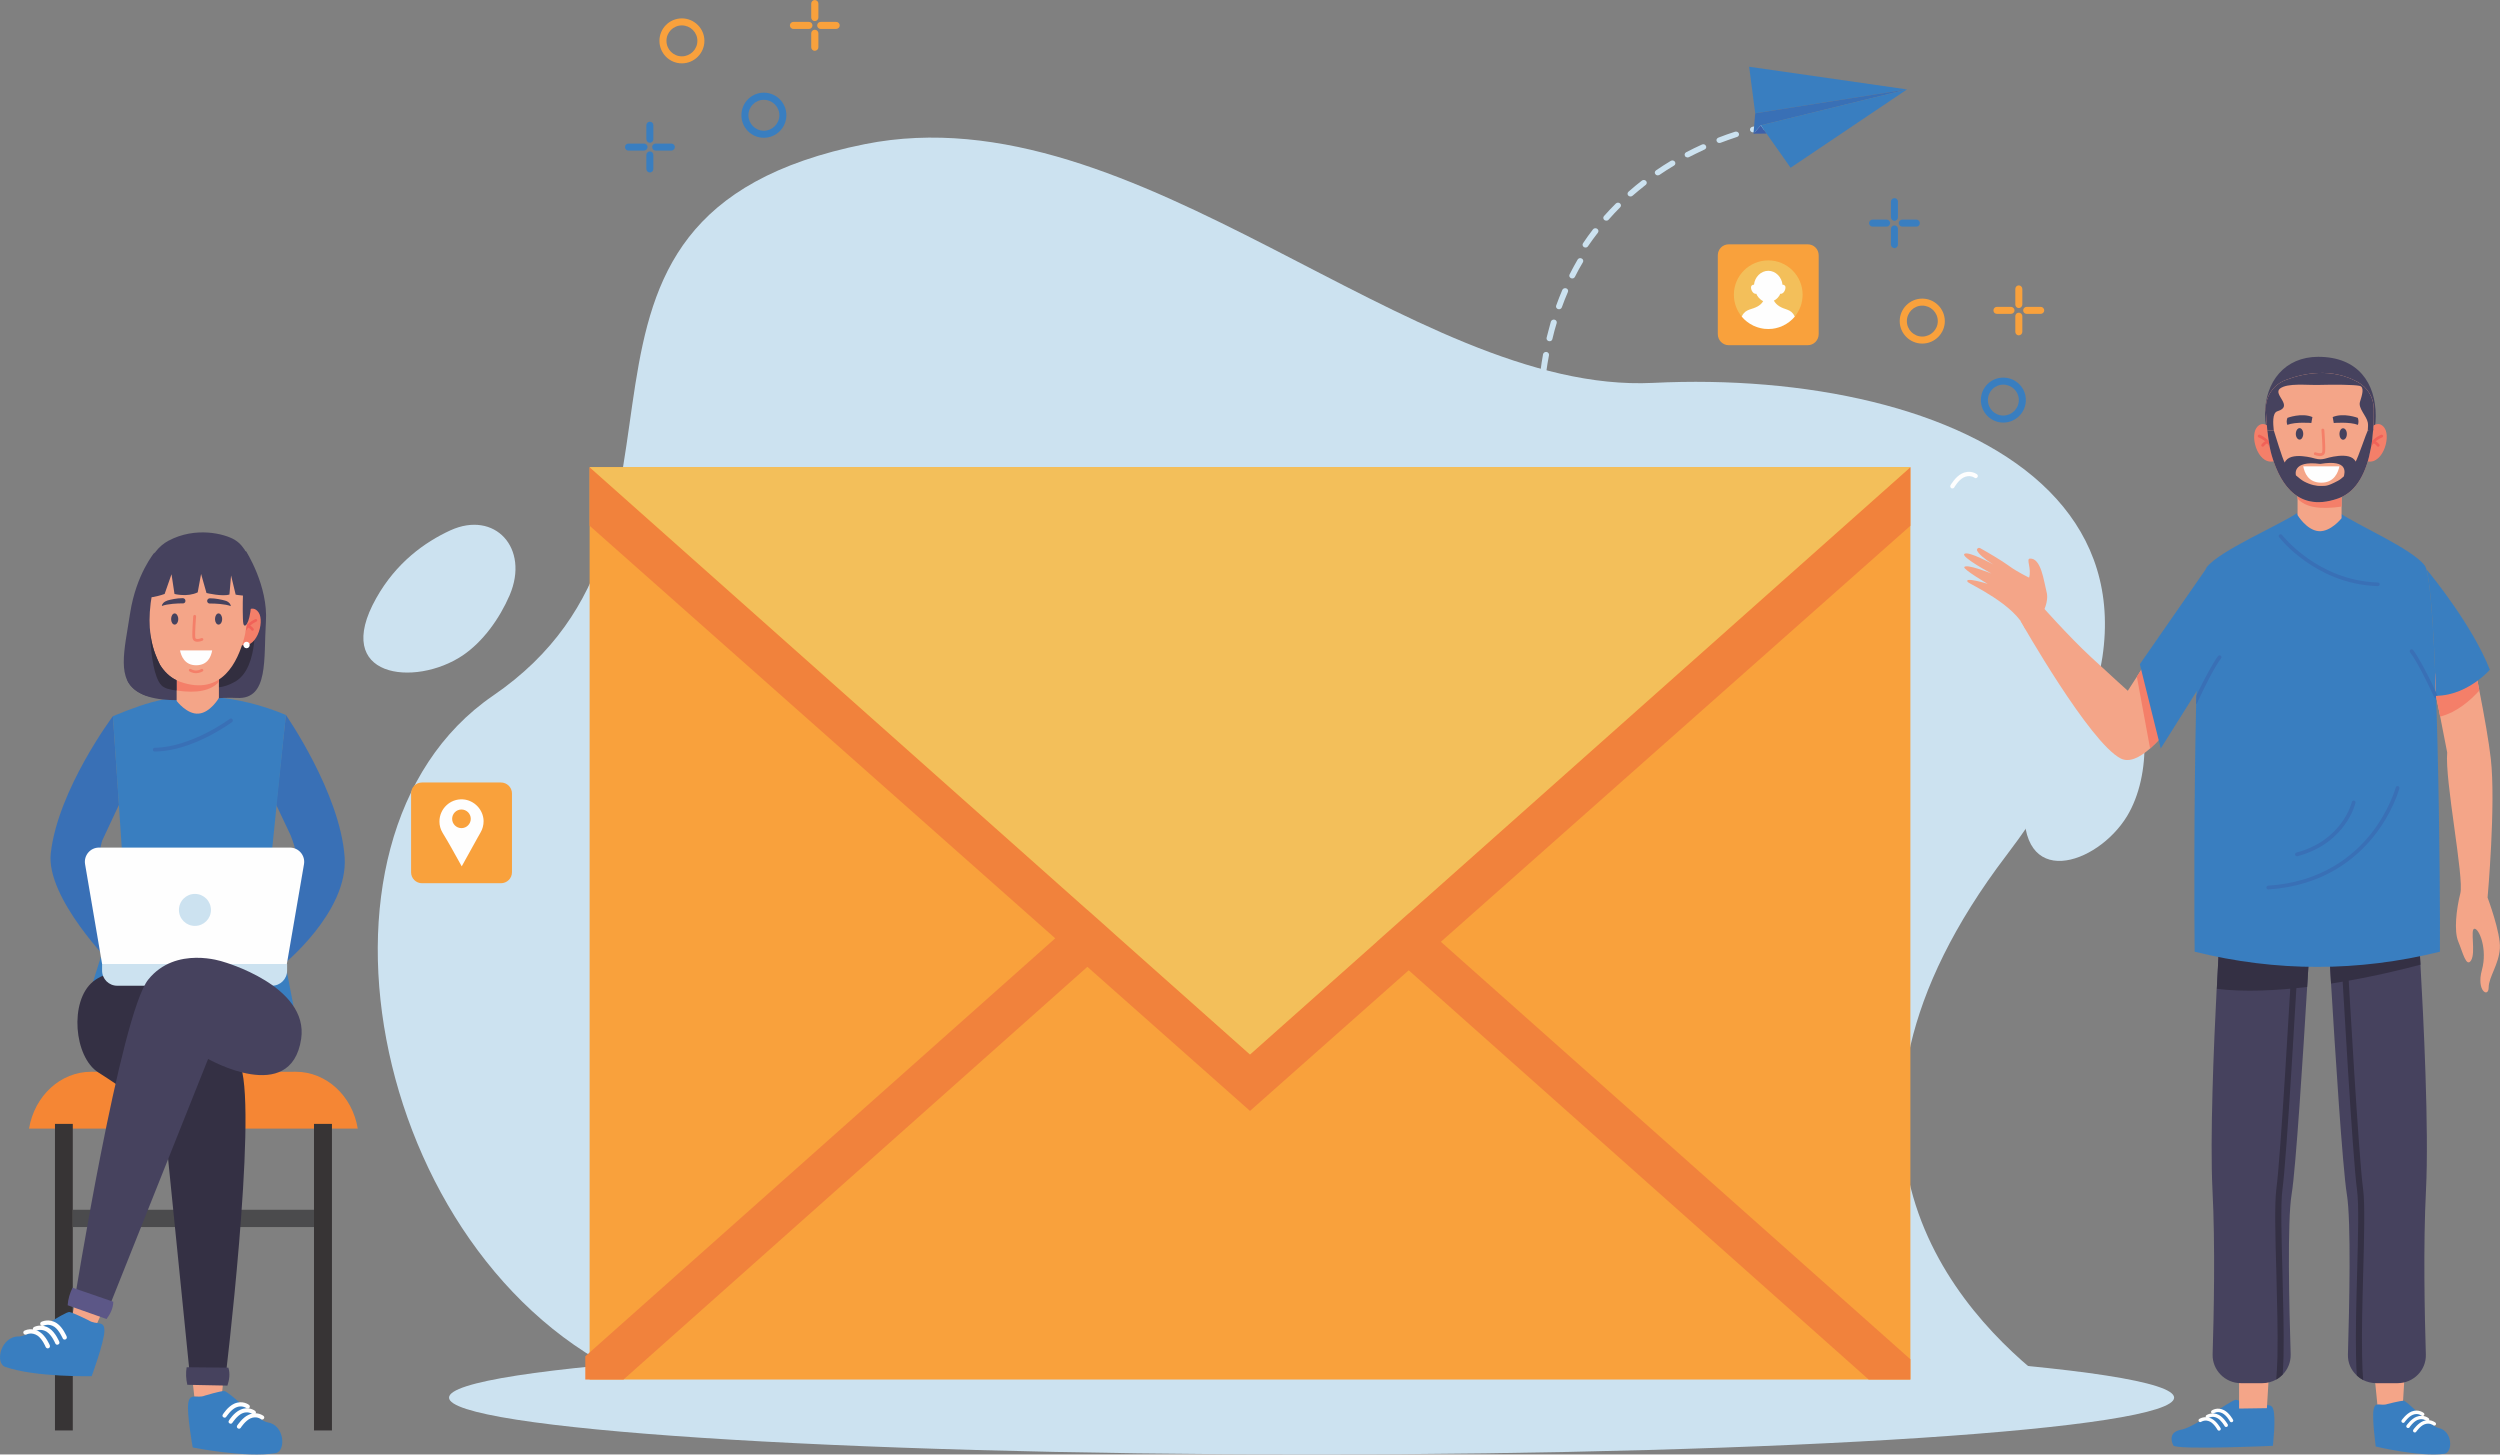 <?xml version="1.0" encoding="UTF-8"?>
<!DOCTYPE svg PUBLIC "-//W3C//DTD SVG 1.1//EN" "http://www.w3.org/Graphics/SVG/1.1/DTD/svg11.dtd">
<!-- Creator: CorelDRAW X6 -->
<svg xmlns="http://www.w3.org/2000/svg" xml:space="preserve" width="18.826in" height="10.953in" version="1.1" style="shape-rendering:geometricPrecision; text-rendering:geometricPrecision; image-rendering:optimizeQuality; fill-rule:evenodd; clip-rule:evenodd"
viewBox="0 0 18512 10770"
 xmlns:xlink="http://www.w3.org/1999/xlink">
 <rect x="0" y="0" width="18512" height="10770" fill="#808080" stroke="none"/>
 <defs>
  <style type="text/css">
   <![CDATA[
    .fil16 {fill:#322E3F;fill-rule:nonzero}
    .fil13 {fill:#343044;fill-rule:nonzero}
    .fil4 {fill:#393745;fill-rule:nonzero}
    .fil7 {fill:#3970B6;fill-rule:nonzero}
    .fil6 {fill:#397EC0;fill-rule:nonzero}
    .fil8 {fill:#3D60AA;fill-rule:nonzero}
    .fil14 {fill:#46425E;fill-rule:nonzero}
    .fil15 {fill:#5C5787;fill-rule:nonzero}
    .fil0 {fill:#CCE2F0;fill-rule:nonzero}
    .fil18 {fill:#F16258;fill-rule:nonzero}
    .fil2 {fill:#F1823C;fill-rule:nonzero}
    .fil3 {fill:#F3BF5A;fill-rule:nonzero}
    .fil17 {fill:#F47F69;fill-rule:nonzero}
    .fil12 {fill:#F4A588;fill-rule:nonzero}
    .fil1 {fill:#F9A13C;fill-rule:nonzero}
    .fil5 {fill:#FEFEFE;fill-rule:nonzero}
    .fil10 {fill:#373435;fill-rule:nonzero}
    .fil11 {fill:#4B4B4D;fill-rule:nonzero}
    .fil9 {fill:#F58634;fill-rule:nonzero}
   ]]>
  </style>
 </defs>
 <g id="Layer_x0020_1">
  <path class="fil0" d="M15179 10246c-698,-531 -1893,-1848 -320,-3915 1946,-2557 -384,-3606 -2618,-3496 -1796,88 -3819,-2171 -5836,-1768 -2677,536 -939,2842 -2754,4084 -1548,1060 -884,4288 1131,5095l10397 0z"/>
  <path class="fil0" d="M15879 5492c-10,-379 -363,-526 -599,-252 -135,158 -264,384 -288,686 -54,676 537,480 758,118 94,-155 135,-360 129,-552z"/>
  <path class="fil0" d="M3774 4407c149,-349 -110,-630 -439,-480 -189,87 -401,238 -549,502 -333,591 286,661 639,425 150,-101 273,-271 349,-447z"/>
  <path class="fil0" d="M16099 10349c0,232 -2859,421 -6387,421 -3528,0 -6387,-189 -6387,-421 0,-232 2859,-420 6387,-420 3528,0 6387,188 6387,420z"/>
  <polygon class="fil1" points="4366,10215 14146,10215 14146,3459 4366,3459 "/>
  <polygon class="fil2" points="14146,3460 14146,3893 9256,8226 4366,3893 4366,3460 9256,7808 "/>
  <polygon class="fil2" points="8281,6955 4617,10215 4334,10215 4334,10043 8071,6719 "/>
  <polygon class="fil2" points="14146,10065 14146,10215 13837,10215 10173,6955 10383,6719 "/>
  <polygon class="fil3" points="4366,3459 9256,7808 14146,3459 "/>
  <polygon class="fil4" points="11786,823 11786,823 11786,822 "/>
  <path class="fil1" d="M13386 2556l-585 0c-45,0 -81,-37 -81,-82l0 -584c0,-45 36,-81 81,-81l585 0c45,0 81,36 81,81l0 584c0,45 -36,82 -81,82z"/>
  <path class="fil3" d="M13348 2182c0,62 -22,118 -58,162 -47,56 -118,92 -196,92 -79,0 -150,-36 -197,-92 -36,-44 -58,-100 -58,-162 0,-140 114,-254 255,-254 140,0 254,114 254,254z"/>
  <path class="fil5" d="M13290 2344c-47,56 -118,92 -196,92 -79,0 -150,-36 -197,-92l4 -7c5,-11 13,-20 22,-28 9,-7 20,-13 32,-17 41,-13 79,-25 101,-62 -26,-13 -44,-37 -51,-55 -29,6 -49,-47 -34,-61 6,-5 12,-7 17,-6 5,-55 50,-103 106,-103 55,0 100,48 105,103 5,-1 11,1 17,6 15,14 -5,67 -34,61 -6,20 -28,43 -47,51 21,37 56,53 97,66 12,4 23,10 32,17 9,8 17,17 22,28l4 7z"/>
  <path class="fil1" d="M3709 6540l-584 0c-45,0 -81,-36 -81,-81l0 -584c0,-45 36,-81 81,-81l584 0c45,0 82,36 82,81l0 584c0,45 -37,81 -82,81z"/>
  <path class="fil5" d="M3417 6132c-38,0 -69,-31 -69,-69 0,-38 31,-69 69,-69 38,0 69,31 69,69 0,38 -31,69 -69,69zm11 -213c-95,-6 -174,70 -174,164 0,30 8,58 23,83 21,36 44,72 64,109l78 140 118 -213c7,-13 14,-25 21,-37 15,-25 23,-55 23,-86 -2,-84 -69,-154 -153,-160z"/>
  <path class="fil6" d="M14834 3077c63,0 115,-51 115,-115 0,-63 -52,-114 -115,-114 -63,0 -114,51 -114,114 0,64 51,115 114,115zm0 -281c92,0 167,74 167,166 0,92 -75,167 -167,167 -92,0 -166,-75 -166,-167 0,-92 74,-166 166,-166z"/>
  <path class="fil1" d="M14234 2492c63,0 115,-51 115,-114 0,-64 -52,-115 -115,-115 -63,0 -114,51 -114,115 0,63 51,114 114,114zm0 -281c92,0 167,75 167,167 0,91 -75,166 -167,166 -92,0 -167,-75 -167,-166 0,-92 75,-167 167,-167z"/>
  <path class="fil6" d="M14028 1669c15,0 26,12 26,26l0 116c0,14 -11,26 -26,26 -14,0 -26,-12 -26,-26l0 -116c0,-14 12,-26 26,-26z"/>
  <path class="fil6" d="M14028 1467c15,0 26,12 26,26l0 116c0,14 -11,26 -26,26 -14,0 -26,-12 -26,-26l0 -116c0,-14 12,-26 26,-26z"/>
  <path class="fil6" d="M13866 1626l104 0c14,0 26,12 26,26 0,14 -12,26 -26,26l-104 0c-14,0 -26,-12 -26,-26 0,-14 12,-26 26,-26z"/>
  <path class="fil6" d="M14086 1626l104 0c15,0 26,12 26,26 0,14 -11,26 -26,26l-104 0c-14,0 -26,-12 -26,-26 0,-14 12,-26 26,-26z"/>
  <path class="fil1" d="M14949 2315c14,0 26,12 26,26l0 116c0,14 -12,26 -26,26 -15,0 -26,-12 -26,-26l0 -116c0,-14 11,-26 26,-26z"/>
  <path class="fil1" d="M14949 2113c14,0 26,12 26,27l0 115c0,14 -12,26 -26,26 -15,0 -26,-12 -26,-26l0 -115c0,-15 11,-27 26,-27z"/>
  <path class="fil1" d="M14787 2272l103 0c15,0 27,12 27,26 0,15 -12,26 -27,26l-103 0c-15,0 -26,-11 -26,-26 0,-14 11,-26 26,-26z"/>
  <path class="fil1" d="M15007 2272l104 0c14,0 26,12 26,26 0,15 -12,26 -26,26l-104 0c-14,0 -26,-11 -26,-26 0,-14 12,-26 26,-26z"/>
  <path class="fil6" d="M5656 739c-63,0 -114,51 -114,114 0,63 51,115 114,115 63,0 115,-52 115,-115 0,-63 -52,-114 -115,-114zm0 -53c92,0 167,75 167,167 0,92 -75,167 -167,167 -92,0 -166,-75 -166,-167 0,-92 74,-167 166,-167z"/>
  <path class="fil1" d="M5049 188c-63,0 -114,51 -114,114 0,64 51,115 114,115 63,0 115,-51 115,-115 0,-63 -52,-114 -115,-114zm0 -52c92,0 167,75 167,166 0,92 -75,167 -167,167 -92,0 -166,-75 -166,-167 0,-91 74,-166 166,-166z"/>
  <path class="fil6" d="M4829 1089c0,14 12,26 26,26l116 0c14,0 26,-12 26,-26 0,-15 -12,-26 -26,-26l-116 0c-14,0 -26,11 -26,26z"/>
  <path class="fil6" d="M4628 1089c0,14 11,26 26,26l115 0c14,0 26,-12 26,-26 0,-15 -12,-26 -26,-26l-115 0c-15,0 -26,11 -26,26z"/>
  <path class="fil6" d="M4786 927l0 103c0,15 12,27 26,27 15,0 26,-12 26,-27l0 -103c0,-15 -11,-26 -26,-26 -14,0 -26,11 -26,26z"/>
  <path class="fil6" d="M4786 1147l0 104c0,14 12,26 26,26 15,0 26,-12 26,-26l0 -104c0,-14 -11,-26 -26,-26 -14,0 -26,12 -26,26z"/>
  <path class="fil1" d="M6051 188c0,14 11,26 26,26l115 0c14,0 26,-12 26,-26 0,-14 -12,-26 -26,-26l-115 0c-15,0 -26,12 -26,26z"/>
  <path class="fil1" d="M5849 188c0,14 11,26 26,26l115 0c15,0 26,-12 26,-26 0,-14 -11,-26 -26,-26l-115 0c-15,0 -26,12 -26,26z"/>
  <path class="fil1" d="M6007 26l0 104c0,14 12,26 26,26 15,0 27,-12 27,-26l0 -104c0,-14 -12,-26 -27,-26 -14,0 -26,12 -26,26z"/>
  <path class="fil1" d="M6007 246l0 104c0,14 12,26 26,26 15,0 27,-12 27,-26l0 -104c0,-14 -12,-26 -27,-26 -14,0 -26,12 -26,26z"/>
  <path class="fil0" d="M12975 979c3,1 7,1 11,0 39,-10 62,-14 63,-14 12,-2 19,-12 17,-24 -2,-11 -13,-18 -25,-16 -1,0 -25,4 -66,14 -12,3 -19,14 -16,25 2,8 8,13 16,15z"/>
  <path class="fil0" d="M11721 1942c-21,35 -41,71 -59,108 -5,9 -15,14 -25,11l-4 -1c-11,-5 -16,-17 -11,-27 19,-38 39,-75 60,-111 6,-10 19,-14 30,-8 11,5 15,18 9,28z"/>
  <path class="fil0" d="M11610 2162c-16,37 -31,75 -45,114 -4,10 -15,16 -26,13l-2 0c-11,-4 -18,-15 -14,-26 14,-40 30,-79 46,-117 5,-10 18,-15 29,-11 11,4 17,16 12,27z"/>
  <path class="fil0" d="M11423 2768c-11,-2 -18,-12 -16,-22 5,-42 12,-83 19,-123 2,-11 14,-19 26,-17 12,2 20,13 18,24 -8,40 -14,80 -20,121 -1,11 -12,19 -24,18l-3 -1z"/>
  <path class="fil0" d="M11512 2367c11,3 18,14 15,25 -5,19 -11,37 -16,55 -5,21 -11,42 -16,64 -2,11 -14,18 -26,15l-1 0c-11,-3 -18,-14 -16,-24 5,-22 11,-44 17,-65 5,-19 10,-37 15,-56 4,-11 16,-17 27,-14l1 0z"/>
  <path class="fil0" d="M11759 1823c-5,8 -15,12 -24,9l-6 -2c-10,-6 -14,-19 -7,-29 23,-35 48,-69 74,-103 7,-9 21,-11 31,-4 10,7 12,19 5,29 -25,32 -50,66 -73,100z"/>
  <path class="fil0" d="M12862 1014c-40,13 -81,28 -121,43 -5,2 -10,2 -14,1 -7,-1 -12,-6 -15,-12 -5,-10 0,-22 12,-27 41,-16 83,-31 124,-44 11,-3 24,2 28,13 4,11 -2,23 -14,26z"/>
  <path class="fil0" d="M12507 1163c-5,3 -11,4 -16,2 -6,-1 -11,-4 -14,-10 -6,-10 -2,-22 9,-28 38,-20 77,-39 117,-57 11,-5 24,-1 29,10 6,10 1,22 -10,27 -39,18 -77,37 -115,56z"/>
  <path class="fil0" d="M12089 1449c-6,5 -14,7 -21,5 -4,-1 -8,-3 -11,-6 -8,-8 -7,-21 2,-29 32,-28 65,-56 99,-82 9,-7 23,-6 31,3 8,9 6,22 -3,29 -33,26 -66,53 -97,80z"/>
  <path class="fil0" d="M12288 1295c-5,3 -12,4 -18,3 -5,-1 -9,-4 -12,-8 -8,-9 -5,-22 5,-29 35,-24 72,-48 109,-70 10,-6 24,-3 30,6 7,10 4,23 -6,29 -37,22 -73,45 -108,69z"/>
  <path class="fil0" d="M11911 1627c-5,6 -14,8 -22,6 -3,0 -6,-2 -9,-4 -9,-7 -11,-20 -3,-29 28,-32 58,-63 88,-93 8,-8 22,-9 31,-1 9,8 9,21 1,29 -30,30 -58,60 -86,92z"/>
  <polygon class="fil6" points="12997,839 12952,494 14121,662 "/>
  <polygon class="fil7" points="14121,662 13041,927 13038,928 12984,990 12997,839 "/>
  <polygon class="fil8" points="12984,990 13081,989 13038,928 "/>
  <polygon class="fil6" points="13174,894 13038,928 13259,1242 14121,662 "/>
  <g id="_334484608">
   <g>
    <path class="fil9" d="M2649 8357l-2434 0c41,-244 234,-421 460,-421l757 3 758 -3c225,0 419,177 459,421z"/>
    <polygon class="fil10" points="407,10592 539,10592 539,8322 407,8322 "/>
    <polygon class="fil10" points="2325,10592 2458,10592 2458,8322 2325,8322 "/>
    <polygon class="fil11" points="539,9086 2325,9086 2325,8958 539,8958 "/>
    <path class="fil7" d="M836 5303c0,0 -406,542 -460,1014 -38,334 460,833 460,833l172 -85 -171 -386c-61,-188 -136,-263 -81,-453l125 -267 -45 -656z"/>
    <path class="fil7" d="M2117 5294c0,0 402,578 435,1053 28,409 -463,803 -463,803l-142 -70 197 -390c61,-189 90,-302 7,-507l-106 -224 72 -665z"/>
    <path class="fil6" d="M919 6537l-269 857c0,0 1166,149 1523,53l-181 -934 125 -1219c-174,-73 -359,-120 -548,-134 -276,-20 -450,26 -733,143l83 1234z"/>
    <path class="fil7" d="M1211 5561c257,-30 497,-207 508,-215 6,-5 7,-14 2,-20 -4,-7 -13,-8 -20,-3 -2,2 -284,210 -555,214 -8,0 -14,6 -14,14 0,8 6,14 14,14 22,0 43,-2 65,-4z"/>
    <polygon class="fil12" points="1418,10153 1439,10342 1641,10347 1657,10190 "/>
    <path class="fil13" d="M1387 7153c0,0 -522,-29 -698,115 -177,145 -141,559 39,673 180,113 486,335 486,335l195 1939 258 9c0,0 237,-1948 117,-2325 -120,-377 -397,-746 -397,-746z"/>
    <path class="fil14" d="M1691 10127c14,46 7,90 -7,133l-297 -6c-10,-44 -12,-87 -5,-130l309 3z"/>
    <path class="fil5" d="M2124 7138l-1368 0 -126 -739c-11,-64 38,-123 103,-123l1414 0c65,0 115,59 104,123l-127 739z"/>
    <path class="fil0" d="M2014 7299l-1146 0c-62,0 -112,-50 -112,-112l0 -49 1370 0 0 49c0,62 -50,112 -112,112z"/>
    <path class="fil0" d="M1562 6738c0,65 -53,118 -119,118 -65,0 -118,-53 -118,-118 0,-66 53,-119 118,-119 66,0 119,53 119,119z"/>
    <polygon class="fil12" points="563,9621 519,9808 699,9844 773,9677 "/>
    <path class="fil14" d="M1651 7121c0,0 -349,-121 -553,132 -205,253 -548,2387 -548,2387l235 96 756 -1895c0,0 614,351 689,-148 59,-394 -579,-572 -579,-572z"/>
    <path class="fil15" d="M839 9639c-1,49 -22,90 -50,128l-288 -102c3,-46 16,-89 36,-130l302 104z"/>
    <path class="fil6" d="M657 9777c0,0 -110,-55 -142,-62 -32,-6 -299,183 -374,181 -137,-3 -180,198 -103,225 225,79 641,69 641,69 0,0 92,-250 94,-334 2,-84 -57,-41 -116,-79z"/>
    <path class="fil5" d="M417 9956c4,2 9,2 13,0 9,-3 13,-12 9,-21 -1,-2 -28,-68 -72,-98 -59,-40 -113,-12 -115,-11 -8,4 -11,14 -7,22 4,8 14,10 22,6 2,-1 40,-19 81,9 37,25 61,83 61,84 2,4 5,7 8,9z"/>
    <path class="fil5" d="M472 9918c4,2 9,2 13,0 8,-3 12,-12 9,-21 -1,-2 -28,-68 -72,-98 -59,-40 -114,-12 -116,-11 -8,4 -11,14 -6,22 4,8 14,11 22,6 1,0 39,-19 81,9 36,25 60,84 61,84 1,4 4,7 8,9z"/>
    <path class="fil5" d="M347 9983c4,2 8,2 13,0 8,-3 12,-12 9,-21 -1,-2 -28,-68 -73,-98 -58,-40 -113,-12 -115,-11 -8,4 -11,14 -6,22 4,7 14,10 22,6 1,-1 39,-19 81,9 36,25 60,83 60,84 2,4 5,7 9,9z"/>
    <path class="fil6" d="M1517 10334c0,0 112,-34 143,-34 32,-1 250,221 321,232 129,19 137,215 60,228 -225,37 -614,-42 -614,-42 0,0 -45,-250 -33,-329 13,-80 61,-29 123,-55z"/>
    <path class="fil5" d="M1712 10542c-4,1 -8,0 -12,-2 -8,-4 -10,-14 -5,-21 1,-3 37,-59 84,-80 62,-29 108,7 110,8 7,6 8,15 3,22 -6,6 -16,8 -22,2 -2,-1 -34,-25 -78,-5 -38,18 -70,68 -71,69 -2,3 -5,6 -9,7z"/>
    <path class="fil5" d="M1667 10497c-4,1 -8,1 -12,-2 -8,-4 -10,-14 -5,-21 1,-2 37,-59 84,-80 62,-28 108,7 110,9 7,5 8,15 3,21 -6,7 -16,8 -22,3 -2,-1 -34,-25 -78,-5 -38,17 -70,68 -71,68 -2,4 -5,6 -9,7z"/>
    <path class="fil5" d="M1774 10579c-4,1 -9,0 -12,-2 -8,-4 -10,-14 -6,-21 2,-2 38,-59 85,-80 62,-29 108,7 110,8 7,6 8,15 2,22 -5,6 -15,8 -21,2 -2,-1 -34,-25 -78,-5 -38,18 -71,68 -71,69 -2,3 -6,6 -9,7z"/>
    <path class="fil14" d="M1821 4080c0,0 166,257 148,525 -18,267 24,576 -215,563 -240,-14 -667,96 -802,-113 -136,-208 869,-975 869,-975z"/>
    <path class="fil16" d="M1883 4552c0,0 43,388 -141,495 -184,107 -318,-12 -318,-12 0,0 388,-541 459,-483z"/>
    <path class="fil17" d="M1799 4551c0,0 66,-88 116,-16 49,73 -21,289 -141,236l25 -220z"/>
    <path class="fil18" d="M1800 4704c5,0 9,-2 10,-7 19,-66 87,-93 88,-94 5,-2 8,-7 6,-13 -2,-5 -8,-8 -13,-6 -3,2 -79,31 -101,108 -1,5 2,11 7,12l3 0z"/>
    <path class="fil18" d="M1870 4671l5 -2c5,-3 6,-9 3,-14 0,0 -13,-19 -38,-30 -5,-3 -11,0 -13,5 -3,5 0,11 5,13 19,9 29,23 29,23 2,3 5,5 9,5z"/>
    <path class="fil12" d="M1621 4954l0 214c0,0 -63,109 -150,116 -86,8 -163,-94 -163,-94l0 -221 313 -15z"/>
    <path class="fil17" d="M1621 4954l0 95c-58,64 -160,87 -313,64l0 -144 313 -15z"/>
    <path class="fil12" d="M1847 4404c-4,83 -12,187 -28,270 -4,21 -8,40 -13,58 -45,158 -158,428 -473,316 -140,-50 -204,-205 -233,-363 -19,-107 -22,-216 -21,-293 2,-79 45,-151 113,-190 187,-106 383,-66 512,-17 90,35 148,123 143,219z"/>
    <path class="fil14" d="M1320 4584c0,23 -12,41 -27,41 -14,0 -26,-18 -26,-41 0,-23 12,-42 26,-42 15,0 27,19 27,42z"/>
    <path class="fil14" d="M1645 4584c0,23 -12,41 -27,41 -14,0 -26,-18 -26,-41 0,-23 12,-42 26,-42 15,0 27,19 27,42z"/>
    <path class="fil14" d="M1241 4446c22,-6 66,-17 113,-17 12,0 21,11 19,23l0 0c-1,10 -10,17 -20,16 -31,-1 -115,3 -154,19 -1,-7 3,-14 9,-21 9,-10 21,-16 33,-20z"/>
    <path class="fil14" d="M1666 4447c-22,-6 -66,-17 -112,-17 -12,0 -22,11 -20,23l0 0c2,10 11,17 21,16 31,-1 114,3 154,19 0,-7 -4,-14 -9,-21 -9,-10 -21,-17 -34,-20z"/>
    <path class="fil17" d="M1462 4752c-8,0 -15,-1 -22,-5 -6,-4 -13,-11 -15,-25 -4,-37 6,-155 6,-160 1,-5 6,-9 11,-9 6,1 10,5 10,11 0,1 -10,120 -6,156 0,6 3,8 5,9 9,6 31,0 40,-4 6,-2 11,1 14,6 2,5 -1,11 -6,13 -3,1 -20,8 -37,8z"/>
    <path class="fil5" d="M1333 4816c8,39 33,110 119,110 87,0 111,-65 119,-110l-238 0z"/>
    <path class="fil17" d="M1451 4985c-25,0 -47,-13 -48,-14 -4,-3 -6,-9 -3,-14 3,-4 9,-6 14,-3 0,0 18,11 37,11 21,0 39,-11 39,-11 5,-3 11,-1 14,4 3,4 2,11 -3,13 -1,1 -24,14 -50,14z"/>
    <path class="fil14" d="M1888 4387c-3,10 -12,15 -24,19 0,22 -2,49 -4,75 -13,147 -50,173 -58,137 -6,-24 -5,-163 -3,-208 -29,-2 -54,-7 -54,-7l-34 -142 -12 141c-51,17 -170,-11 -170,-11l-40 -141 -25 136c-76,37 -172,12 -172,12l-22 -146 -51 146c0,0 -164,59 -166,0 -1,-34 24,-130 45,-205 23,-81 77,-150 149,-189 203,-108 418,-51 491,-7 156,94 150,390 150,390z"/>
    <path class="fil14" d="M1144 4091c0,0 -135,160 -180,446 -44,286 -105,498 67,592 187,102 171,-107 168,-164 -3,-57 -161,-213 -55,-652 34,-141 0,-222 0,-222z"/>
    <path class="fil16" d="M1112 4682l0 1c0,2 0,13 1,31 0,11 1,24 2,40 6,96 25,262 80,320 22,23 64,34 113,39l0 -76c-52,-24 -92,-65 -124,-115 -19,-42 -53,-108 -68,-211l-4 -29z"/>
    <path class="fil5" d="M1849 4776c0,13 -10,24 -23,24 -14,0 -24,-11 -24,-24 0,-13 10,-24 24,-24 13,0 23,11 23,24z"/>
   </g>
   <g>
    <path class="fil5" d="M14462 3616c-4,1 -9,1 -13,-1 -7,-5 -10,-14 -6,-22 2,-3 37,-63 83,-86 63,-32 111,3 113,5 7,5 9,15 3,22 -5,7 -15,9 -22,3 -1,-1 -35,-24 -79,-2 -39,19 -70,73 -70,74 -2,3 -5,6 -9,7z"/>
    <path class="fil12" d="M16358 4927c0,0 -135,256 -293,458 -47,60 -96,115 -144,157 -78,69 -154,105 -216,75 -230,-114 -742,-1017 -742,-1017l126 -146c0,0 228,258 395,412 153,142 272,249 272,249 21,-32 44,-67 67,-104 25,-39 51,-80 78,-123 192,-308 423,-646 423,-646l34 685z"/>
    <path class="fil12" d="M15123 4542c0,0 52,-85 31,-161 -20,-77 -39,-250 -123,-245 -30,2 14,74 -6,141 0,0 -90,-43 -149,-87 -53,-39 -162,-103 -213,-131 -14,-8 -30,7 -22,20 13,23 45,55 119,101 0,0 -183,-102 -214,-79 -30,22 201,146 201,146 0,0 -187,-75 -202,-48 -9,17 173,124 173,124 0,0 -181,-56 -147,-13 9,12 354,168 426,349 0,0 101,-55 126,-117z"/>
    <path class="fil17" d="M16065 5385c-47,60 -96,115 -144,157l-98 -531c25,-39 51,-80 78,-123l164 497z"/>
    <path class="fil6" d="M16331 4218l-486 700 155 624 381 -607c0,0 71,-407 -50,-717z"/>
    <g>
     <path class="fil6" d="M16633 10422c0,0 -43,-59 -78,-57 -35,2 -309,206 -402,221 -93,16 -77,83 -60,117 16,35 737,3 737,3 0,0 25,-209 2,-274 -22,-65 -127,7 -199,-10z"/>
     <path class="fil5" d="M16480 10566c4,1 7,0 11,-1 6,-4 8,-11 5,-18 -1,-2 -29,-50 -66,-70 -50,-26 -90,1 -92,2 -6,4 -7,12 -3,18 4,6 12,7 18,3 1,-1 29,-19 65,0 30,16 55,59 55,60 2,2 4,5 7,6z"/>
     <path class="fil5" d="M16520 10531c3,1 7,0 10,-1 6,-4 9,-11 5,-17 -1,-3 -28,-51 -66,-71 -50,-26 -90,1 -91,2 -6,5 -8,12 -3,18 4,6 12,7 18,3 1,-1 29,-19 64,0 31,16 55,59 55,60 2,3 5,5 8,6z"/>
     <path class="fil5" d="M16427 10593c4,1 7,1 11,-1 6,-3 8,-11 5,-17 -1,-2 -28,-50 -66,-70 -50,-26 -90,1 -92,2 -6,4 -7,12 -3,18 4,6 12,7 18,3 1,-1 29,-19 65,-1 31,16 55,60 55,60 2,3 4,5 7,6z"/>
    </g>
    <g>
     <polygon class="fil12" points="16580,10209 16580,10430 16786,10427 16800,10193 "/>
     <polygon class="fil12" points="17585,10209 17607,10430 17791,10427 17805,10193 "/>
     <g>
      <path class="fil14" d="M17104 6980c-2,26 -9,152 -20,328 -29,483 -83,1342 -115,1535 -33,198 -18,847 -7,1186 1,58 -21,111 -59,149 -14,14 -30,27 -48,37 -30,17 -66,27 -103,27l-158 0c-118,0 -213,-97 -210,-213 9,-287 20,-811 -1,-1216 -19,-385 9,-1066 31,-1491l1 0c8,-170 16,-298 19,-351l670 9z"/>
      <path class="fil13" d="M16434 6971l670 9c-2,26 -9,152 -20,328 -227,27 -464,39 -669,14 8,-170 16,-298 19,-351z"/>
      <path class="fil13" d="M16901 9423c5,218 12,442 8,623 -2,51 -3,95 -6,132 -14,14 -30,27 -48,37 4,-44 7,-99 9,-169 4,-181 -3,-405 -8,-621 -8,-265 -14,-515 0,-622 32,-233 104,-1497 123,-1834l45 2c-19,337 -91,1603 -123,1838 -14,103 -7,351 0,614z"/>
      <path class="fil14" d="M17964 8813c-21,405 -10,929 -1,1216 4,116 -91,213 -210,213l-157 0c-35,0 -68,-9 -97,-23 -17,-9 -33,-20 -47,-34 -43,-39 -68,-94 -66,-156 10,-339 25,-988 -8,-1186 -32,-197 -88,-1081 -117,-1560 -9,-159 -16,-273 -17,-302l670 9c2,34 6,87 9,153 22,382 64,1225 41,1670z"/>
      <path class="fil13" d="M17923 7143c-126,34 -376,96 -662,140 -9,-159 -16,-273 -17,-302l670 9c2,34 6,87 9,153z"/>
      <path class="fil13" d="M17491 10046c1,72 4,129 8,173 -17,-9 -33,-21 -47,-34 -3,-39 -5,-84 -6,-139 -4,-181 2,-405 8,-623 7,-263 14,-511 -1,-614 -32,-235 -104,-1502 -123,-1838l45 -2c19,337 91,1601 123,1834 15,107 8,357 1,622 -6,216 -12,440 -8,621z"/>
     </g>
    </g>
    <g>
     <path class="fil6" d="M17679 10396c0,0 94,-24 120,-24 26,1 200,191 258,202 106,21 107,183 42,191 -187,24 -507,-54 -507,-54 0,0 -29,-208 -16,-274 12,-65 51,-22 103,-41z"/>
     <path class="fil5" d="M17834 10574c-4,1 -7,0 -10,-2 -6,-4 -8,-12 -4,-17 1,-2 33,-48 73,-64 52,-21 89,9 91,11 5,4 6,12 1,17 -5,6 -13,6 -18,2 -1,-1 -27,-22 -65,-7 -32,13 -60,54 -60,55 -2,3 -5,4 -8,5z"/>
     <path class="fil5" d="M17798 10536c-3,0 -7,0 -10,-2 -6,-4 -8,-12 -4,-18 2,-2 33,-48 73,-64 52,-21 89,10 91,11 5,5 6,13 1,18 -5,5 -13,6 -18,1 -1,0 -27,-21 -64,-6 -33,13 -61,54 -61,54 -2,3 -5,5 -8,6z"/>
     <path class="fil5" d="M17884 10607c-4,0 -7,0 -10,-2 -6,-4 -8,-12 -4,-18 1,-2 33,-48 73,-64 52,-21 89,10 91,11 5,5 6,13 1,18 -5,5 -13,6 -18,1 -1,0 -27,-21 -65,-6 -32,13 -60,54 -60,54 -2,3 -5,5 -8,6z"/>
    </g>
    <path class="fil6" d="M18067 7047c-606,150 -1211,150 -1816,0 -3,-221 -6,-1105 11,-1832 1,-14 1,-28 1,-42 1,-7 1,-14 1,-21l0 -1c0,-9 0,-18 1,-27 13,-479 35,-870 74,-922l0 0c90,-122 543,-316 669,-402 10,16 72,108 153,114 89,8 167,-94 167,-94l0 -20c126,87 537,266 627,388 99,132 116,2483 112,2859z"/>
    <path class="fil7" d="M16447 4874c-52,69 -128,225 -162,298 -5,9 -9,18 -11,24 -4,8 -6,13 -7,14l-5 5c1,-14 1,-28 1,-42 1,-7 1,-14 1,-21l0 -1c7,-15 15,-32 24,-51 39,-79 95,-186 136,-242 5,-6 14,-7 20,-3 6,5 8,13 3,19z"/>
    <path class="fil7" d="M17607 4340l0 0c-241,-7 -427,-106 -540,-187 -123,-87 -188,-172 -191,-176 -5,-6 -3,-14 3,-19 6,-4 15,-3 19,3 3,3 263,338 709,352 8,0 14,6 14,14 0,7 -6,13 -14,13z"/>
    <path class="fil7" d="M16796 6586c-7,0 -13,-6 -14,-13 0,-8 5,-14 13,-15 395,-25 631,-221 759,-381 139,-174 185,-344 186,-346 2,-7 9,-12 17,-10 7,2 12,9 10,17 -2,7 -48,177 -190,355 -132,165 -374,367 -780,393l-1 0z"/>
    <path class="fil7" d="M17008 6340c-6,0 -12,-4 -13,-10 -2,-7 2,-15 9,-17 344,-91 410,-372 411,-374 1,-8 9,-13 16,-11 8,2 13,9 11,16 -1,3 -17,77 -79,162 -56,79 -163,184 -351,234l-4 0z"/>
    <path class="fil12" d="M18511 7023c-8,120 -82,210 -83,289 0,79 -93,27 -50,-129 43,-156 -21,-308 -55,-306 -34,1 11,176 -25,234 -36,58 -63,-64 -95,-139 -33,-79 -14,-241 15,-356 30,-114 -116,-840 -97,-1044l-52 -266 -31 -154 -6 -162 281 -109c11,52 21,106 32,160 5,24 10,48 14,72 38,193 71,383 85,506 38,337 -24,1027 -24,1027 0,0 99,264 91,377z"/>
    <path class="fil17" d="M18359 5113c-63,70 -164,161 -290,193l-31 -154 -6 -162 281 -109c11,52 21,106 32,160 5,24 10,48 14,72z"/>
    <path class="fil6" d="M18437 4959c0,0 -33,39 -92,82 -71,52 -178,110 -306,111 -16,-448 -39,-826 -72,-937 59,71 343,424 470,744z"/>
    <path class="fil7" d="M17846 4830c52,68 128,224 162,297 5,10 8,18 11,24 4,8 6,13 7,14 2,5 7,8 12,8l1 0c0,-7 -1,-14 -1,-21 4,0 8,0 12,0 -1,-4 -6,-14 -13,-28 -8,-18 -19,-42 -32,-69 -39,-79 -95,-186 -136,-242 -5,-6 -14,-7 -20,-3 -6,5 -8,13 -3,20z"/>
    <path class="fil14" d="M17592 3081c0,242 -152,409 -400,409 -247,0 -420,-179 -420,-422 0,-242 147,-426 394,-426 297,0 426,196 426,439z"/>
    <path class="fil17" d="M17537 3185c0,0 68,-90 120,-16 51,75 -22,294 -147,241l27 -225z"/>
    <path class="fil18" d="M17538 3342c4,0 8,-3 10,-8 19,-68 91,-95 91,-95 6,-2 9,-8 7,-14 -2,-5 -9,-8 -14,-6 -3,2 -82,32 -105,110 -1,5 2,11 8,12l3 1z"/>
    <path class="fil18" d="M17610 3308l6 -2c4,-3 6,-10 3,-14 -1,-1 -13,-20 -40,-32 -5,-2 -12,0 -14,6 -2,5 0,11 5,13 21,9 31,24 31,24 2,3 5,5 9,5z"/>
    <path class="fil17" d="M16828 3185c0,0 -69,-90 -120,-16 -51,75 21,294 146,241l-26 -225z"/>
    <path class="fil18" d="M16827 3342c-5,0 -9,-3 -10,-8 -20,-68 -91,-95 -92,-95 -5,-2 -8,-8 -6,-14 2,-5 8,-8 14,-6 3,2 82,32 104,110 2,5 -1,11 -7,12l-3 1z"/>
    <path class="fil18" d="M16755 3308l-6 -2c-5,-3 -6,-10 -3,-14 0,-1 13,-20 40,-32 5,-2 11,0 14,6 2,5 0,11 -6,13 -20,9 -30,24 -30,24 -2,3 -6,5 -9,5z"/>
    <path class="fil12" d="M17013 3596l0 218c0,0 66,111 156,119 90,7 170,-96 170,-96l0 -226 -326 -15z"/>
    <path class="fil17" d="M17013 3596l0 96c60,66 167,82 326,59l0 -140 -326 -15z"/>
    <path class="fil12" d="M17573 3178c-3,46 -8,95 -18,144 -29,161 -97,319 -242,369 -328,115 -445,-160 -492,-321 -5,-18 -10,-38 -14,-59 -7,-38 -13,-81 -18,-124 -5,-52 -9,-105 -11,-152 -5,-97 55,-187 149,-222 134,-51 339,-91 532,16 72,40 117,114 118,194 1,44 1,97 -4,155z"/>
    <path class="fil14" d="M17356 3527l0 0 0 0c-14,13 -29,25 -44,33 -83,44 -92,37 -125,38 -33,2 -79,-8 -126,-33 -15,-8 -36,-24 -60,-45 0,0 -34,-113 180,-85 215,-36 179,70 175,92zm177 -340c-11,20 -73,205 -90,231 -39,-83 -226,-22 -226,-22 -12,3 -24,5 -36,5 -12,0 -24,-2 -35,-5l-1 0c0,0 -190,-59 -227,29 -17,-26 -71,-208 -81,-238l-48 0c5,43 11,86 18,124 4,21 9,41 14,59 47,161 164,436 492,321 145,-50 213,-208 242,-369 10,-49 15,-98 18,-144l-40 9z"/>
    <path class="fil14" d="M17323 3213c0,24 12,43 27,43 16,0 28,-19 28,-43 0,-23 -12,-42 -28,-42 -15,0 -27,19 -27,42z"/>
    <path class="fil14" d="M17000 3213c0,23 13,42 28,42 15,0 27,-19 27,-42 0,-24 -12,-43 -27,-43 -15,0 -28,19 -28,43z"/>
    <path class="fil14" d="M17459 3094c0,0 -105,-40 -186,-6l8 44c0,0 119,-10 179,14 5,-17 6,-34 -1,-52z"/>
    <path class="fil14" d="M16938 3094c0,0 104,-40 185,-6l-8 44c0,0 -118,-10 -178,14 -6,-17 -6,-34 1,-52z"/>
    <path class="fil17" d="M17179 3377c-18,0 -36,-7 -39,-8 -5,-2 -8,-8 -5,-14 2,-5 8,-8 13,-5 10,3 33,9 43,4 2,-2 4,-4 5,-10 4,-36 -6,-158 -6,-159 -1,-6 3,-11 9,-11 6,-1 11,4 12,9 0,6 10,125 6,163 -2,14 -9,22 -15,25 -7,4 -15,6 -23,6z"/>
    <path class="fil5" d="M17323 3453c-9,42 -37,121 -134,121 -97,0 -124,-72 -134,-121l268 0z"/>
    <path class="fil14" d="M16789 3187l48 0c-5,-47 -13,-130 27,-142 125,-38 -37,-124 19,-168 57,-43 197,-24 295,-27 98,-3 256,-2 294,7 39,8 18,71 3,119 -14,48 48,102 58,152 3,14 2,36 0,59l40 0c5,-61 5,-118 4,-164 -1,-80 -46,-154 -118,-194 -193,-107 -398,-67 -532,-16 -94,35 -154,125 -149,222 2,47 6,100 11,152z"/>
   </g>
  </g>
 </g>
</svg>
